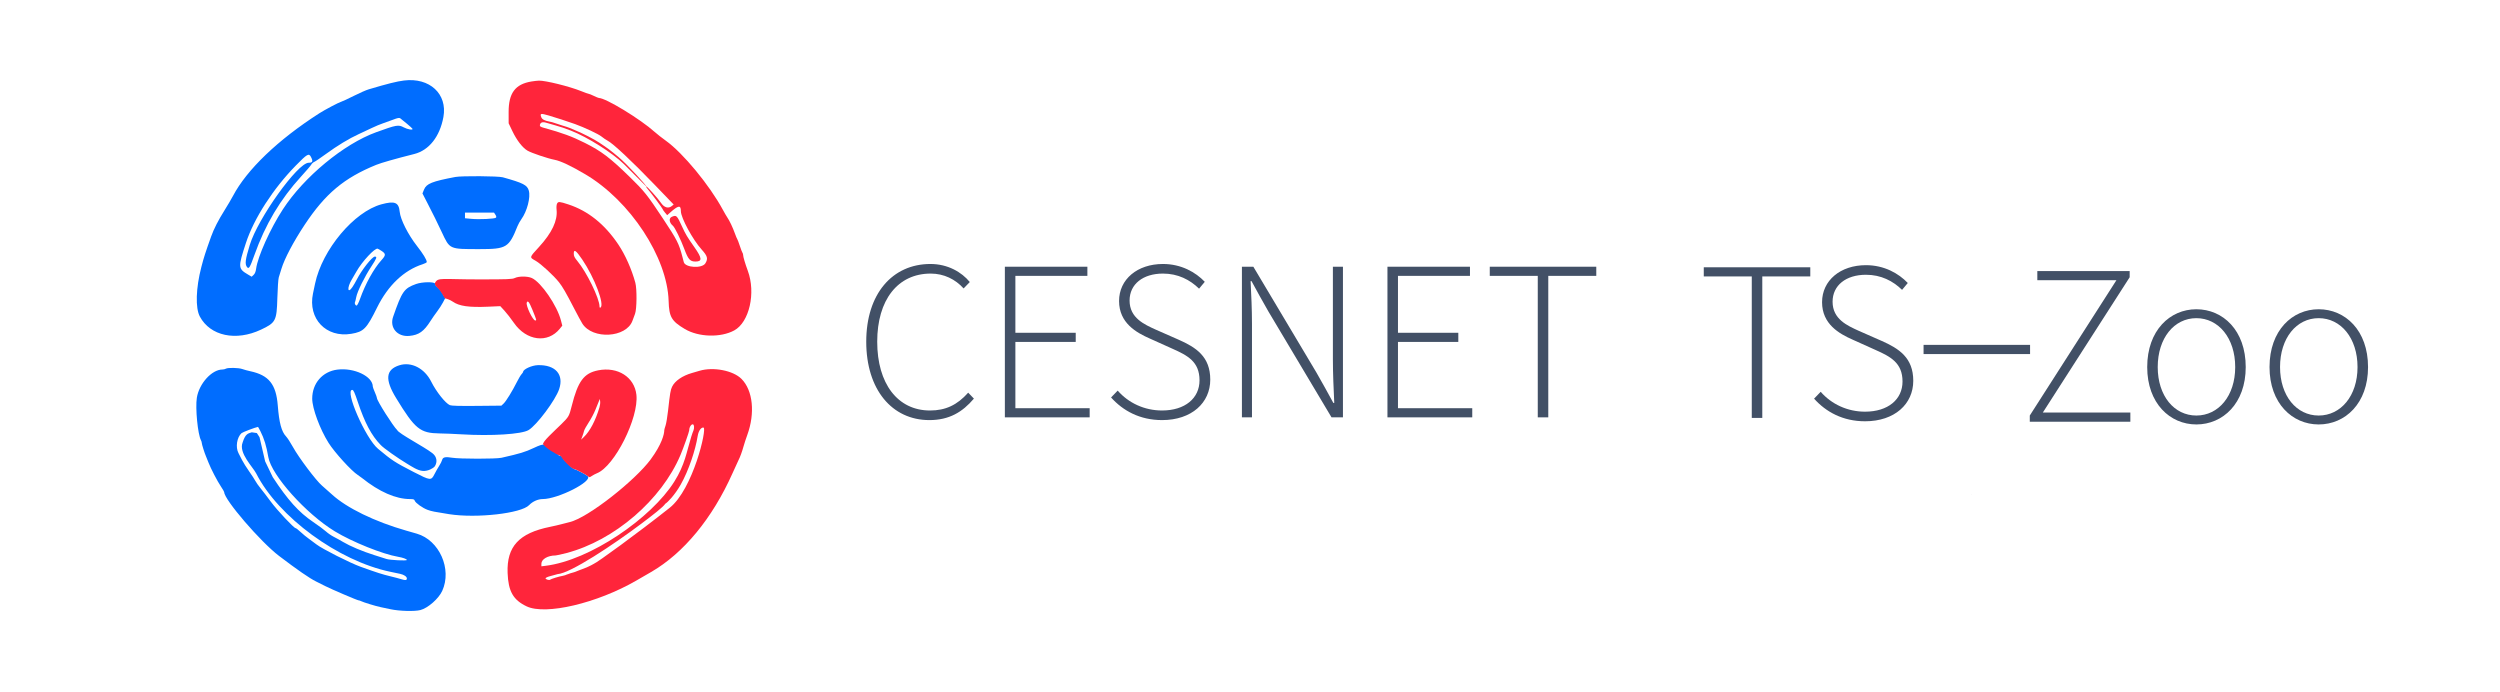 <?xml version="1.0" encoding="UTF-8" standalone="no"?>
<svg
   viewBox="0 0 1050 290.57"
   version="1.1"
   id="svg834"
   sodipodi:docname="tszoo.svg"
   inkscape:version="1.2.2 (b0a84865, 2022-12-01)"
   inkscape:export-filename="/Users/karel/bitmap.png"
   inkscape:export-xdpi="300"
   inkscape:export-ydpi="300"
   width="1050"
   height="290.57"
   xmlns:inkscape="http://www.inkscape.org/namespaces/inkscape"
   xmlns:sodipodi="http://sodipodi.sourceforge.net/DTD/sodipodi-0.dtd"
   xmlns="http://www.w3.org/2000/svg"
   xmlns:svg="http://www.w3.org/2000/svg">
  <defs
     id="defs838" />
  <sodipodi:namedview
     id="namedview836"
     pagecolor="#ffffff"
     bordercolor="#666666"
     borderopacity="1.0"
     inkscape:pageshadow="2"
     inkscape:pageopacity="0.0"
     inkscape:pagecheckerboard="0"
     showgrid="false"
     inkscape:snap-bbox="true"
     inkscape:zoom="0.82271216"
     inkscape:cx="512.9376"
     inkscape:cy="231.55121"
     inkscape:window-width="1512"
     inkscape:window-height="845"
     inkscape:window-x="409"
     inkscape:window-y="1478"
     inkscape:window-maximized="0"
     inkscape:current-layer="g832"
     height="290.57px"
     inkscape:showpageshadow="2"
     inkscape:deskcolor="#d1d1d1" />
  <g
     fill-rule="evenodd"
     id="g832"
     style="display:inline"
     inkscape:export-filename="/Users/karel/Downloads/logo.png"
     inkscape:export-xdpi="600"
     inkscape:export-ydpi="600"
     inkscape:label="logo">
    <path
       d="m 169.66,33.816 c -3.043,0.384 -6.801,1.324 -14.821,3.708 -1.055,0.314 -3.88,1.557 -6.278,2.764 -2.397,1.207 -4.751,2.303 -5.231,2.436 -1.073,0.297 -6.872,3.357 -9.241,4.875 -17.337,11.113 -30.412,23.635 -36.25,34.719 -0.662,1.256 -2.233,3.924 -3.492,5.929 -2.671,4.252 -4.516,7.861 -5.675,11.099 -2.425,6.777 -3.017,8.623 -4.1,12.773 -2.31,8.856 -2.567,17.231 -0.638,20.831 4.375,8.169 15.161,10.472 25.704,5.491 6.186,-2.923 6.584,-3.691 6.849,-13.245 0.114,-4.124 0.385,-8.047 0.602,-8.718 0.217,-0.672 0.721,-2.293 1.119,-3.604 1.299,-4.27 5.033,-11.343 9.737,-18.443 8.672,-13.089 16.53,-19.675 30.062,-25.195 2.1,-0.857 7.943,-2.522 15.987,-4.556 6.21,-1.57 10.733,-7.309 12.238,-15.525 1.774,-9.687 -5.799,-16.697 -16.572,-15.339 m 1.217,18.118 c 1.249,1.04 2.323,2.021 2.387,2.18 0.252,0.627 -2.09,0.239 -3.673,-0.608 -2.262,-1.212 -3.023,-1.079 -11.614,2.036 -13.576,4.923 -30.291,18.738 -39.169,32.374 -5.305,8.147 -10.564,19.825 -11.243,24.966 -0.162,1.228 -0.499,2.055 -1.05,2.572 l -0.812,0.763 -1.5,-0.885 c -4.255,-2.508 -4.288,-3.004 -0.903,-13.327 3.373,-10.283 11.421,-22.758 20.979,-32.519 4.763,-4.864 5.453,-5.257 6.314,-3.592 0.964,1.866 0.737,2.458 -0.945,2.458 -4.614,0 -21.355,23.37 -24.755,34.556 -1.876,6.174 -2.103,7.967 -1.165,9.231 0.768,1.037 1.234,0.284 3.141,-5.077 4.533,-12.744 10.886,-23.42 19.614,-32.956 2.106,-2.301 4.022,-4.545 4.257,-4.986 0.235,-0.441 0.771,-0.933 1.191,-1.095 0.419,-0.161 2.608,-1.642 4.863,-3.29 4.876,-3.565 9.791,-6.545 13.86,-8.403 1.874,-0.859 3.74,-1.735 5.598,-2.628 1.449,-0.701 3.489,-1.552 4.534,-1.892 1.045,-0.34 2.998,-1.046 4.34,-1.567 1.828,-0.711 2.572,-0.855 2.961,-0.575 0.286,0.205 1.542,1.224 2.79,2.264 m 20.405,22.383 c -9.813,1.86 -12.175,2.805 -13.183,5.274 l -0.673,1.648 2.116,4.106 c 2.527,4.903 4.016,7.918 5.981,12.11 3.434,7.323 3.085,7.166 15.888,7.166 11.327,0 12.319,-0.602 15.954,-9.687 0.323,-0.808 1.044,-2.099 1.601,-2.868 2.404,-3.319 3.932,-9.18 3.131,-12.011 -0.662,-2.34 -2.362,-3.21 -10.937,-5.598 -1.909,-0.531 -17.244,-0.639 -19.878,-0.14 m -31.038,11.474 c -11.547,3.108 -24.893,19.029 -27.915,33.302 -0.325,1.535 -0.722,3.418 -0.882,4.185 -2.209,10.567 5.514,18.682 16.096,16.913 5.216,-0.872 6.413,-2.092 10.832,-11.042 4.593,-9.299 11.305,-15.672 19.15,-18.181 0.949,-0.304 1.722,-0.718 1.718,-0.921 -0.02,-0.962 -1.556,-3.478 -4.121,-6.753 -3.735,-4.768 -6.941,-11.118 -7.253,-14.366 -0.38,-3.952 -2.048,-4.639 -7.625,-3.137 m 47.821,4.375 c 0.407,0.622 0.472,1 0.216,1.257 -0.492,0.492 -6.98,0.798 -10.31,0.486 l -2.679,-0.251 v -2.382 h 12.19 l 0.583,0.89 m -47.733,15.259 c 1.765,1.191 1.747,1.763 -0.117,3.824 -3.246,3.586 -6.794,10.014 -9.045,16.383 -0.525,1.487 -1.154,2.703 -1.396,2.703 -0.494,0 -0.962,-0.954 -0.687,-1.4 0.099,-0.159 0.337,-1.126 0.529,-2.148 0.446,-2.372 3.49,-8.54 6.41,-12.987 2.21,-3.366 2.445,-4.041 1.407,-4.041 -1.121,0 -5.571,5.661 -7.605,9.675 -0.496,0.979 -1.31,2.38 -1.808,3.114 -2.059,3.035 -2.341,0.352 -0.323,-3.071 0.674,-1.142 1.339,-2.288 1.996,-3.44 2.371,-4.21 7.787,-10.027 8.932,-9.594 0.315,0.119 1.083,0.56 1.707,0.982 m 14.423,13.847 c -5.058,1.819 -5.916,3.045 -9.65,13.779 -1.58,4.543 1.782,8.502 6.811,8.02 4.044,-0.388 6.091,-1.846 8.978,-6.392 0.861,-1.333 1.77,-2.635 2.725,-3.903 0.805,-1.055 1.892,-2.737 2.415,-3.739 l 0.951,-1.821 -1.111,-1.943 c -0.612,-1.068 -1.568,-2.279 -2.124,-2.691 -0.557,-0.411 -1.012,-1.032 -1.012,-1.38 0,-0.929 -5.337,-0.882 -7.983,0.07 m -7.068,34.144 c -5.703,1.841 -6.099,5.931 -1.329,13.746 7.966,13.052 10.066,14.758 18.298,14.866 2.109,0.027 6.19,0.194 9.067,0.371 12.673,0.777 25.399,-0.026 28.282,-1.784 3.471,-2.117 11.257,-12.532 12.826,-17.157 2.097,-6.184 -1.541,-10.306 -8.922,-10.107 -2.569,0.069 -6.205,1.739 -6.205,2.85 0,0.137 -0.303,0.574 -0.672,0.971 -0.37,0.397 -1.251,1.878 -1.958,3.292 -1.901,3.802 -4.509,8.03 -5.564,9.022 l -0.929,0.871 -10.325,0.103 c -7.2,0.071 -10.619,-0.019 -11.293,-0.299 -1.87,-0.774 -5.729,-5.626 -7.847,-9.866 -2.816,-5.638 -8.404,-8.501 -13.429,-6.879 m -72.831,1.423 c -0.288,0.186 -0.95,0.34 -1.472,0.343 -4.443,0.025 -9.78,5.931 -10.718,11.862 -0.685,4.33 0.397,15.417 1.744,17.868 0.183,0.333 0.333,0.843 0.333,1.132 0,0.54 1.195,4.334 1.759,5.586 0.173,0.384 0.631,1.524 1.018,2.534 1.003,2.615 3.767,7.937 5.318,10.238 0.726,1.078 1.321,2.108 1.321,2.288 0,3.136 15.23,20.851 23.016,26.771 7.694,5.85 12.802,9.379 15.519,10.721 0.959,0.473 2.685,1.341 3.836,1.928 2.674,1.364 13.576,6.026 14.092,6.026 0.214,0 0.663,0.144 0.996,0.32 0.918,0.486 6.196,2.104 8.226,2.523 0.987,0.204 2.894,0.606 4.236,0.894 3.681,0.788 10.087,0.962 12.479,0.337 3.175,-0.829 7.673,-4.775 9.171,-8.047 4.188,-9.149 -1.203,-21.297 -10.665,-24.033 -1.055,-0.305 -3.095,-0.891 -4.533,-1.303 -13.128,-3.755 -24.914,-9.496 -31.077,-15.137 -1.398,-1.276 -2.815,-2.533 -4.249,-3.769 -2.481,-2.116 -9.707,-11.723 -12.147,-16.148 -1.03,-1.869 -2.339,-3.884 -2.908,-4.478 -1.917,-2.003 -2.924,-5.754 -3.488,-13.001 -0.693,-8.909 -3.751,-12.728 -11.519,-14.388 -1.151,-0.246 -2.684,-0.665 -3.407,-0.932 -1.5,-0.552 -6.096,-0.643 -6.881,-0.135 m 46.856,0.377 c -6.279,0.79 -10.587,5.755 -10.587,12.2 0,4.063 3.224,12.783 6.863,18.564 2.53,4.019 9.63,11.821 12.284,13.497 0.455,0.288 1.237,0.851 1.738,1.251 7.276,5.818 14.222,8.862 20.222,8.862 1.42,0 1.78,0.126 1.956,0.681 0.299,0.94 3.308,3.084 5.403,3.85 1.641,0.6 2.864,0.845 9.075,1.817 11.508,1.801 30.273,-0.329 33.567,-3.811 1.432,-1.514 3.718,-2.537 5.668,-2.537 6.46,0 21.151,-7.461 18.94,-9.618 -0.636,-0.62 -5.076,-2.936 -5.629,-2.936 -0.572,0 -4.701,-4.12 -4.967,-4.955 -0.133,-0.361 -0.469,-0.608 -0.854,-0.625 -0.362,0 -0.783,-0.213 -0.936,-0.474 -0.44,-0.747 -5.067,-3.986 -6.038,-4.226 -0.628,-0.155 -1.813,0.225 -4.184,1.343 -3.724,1.755 -5.671,2.349 -13.597,4.143 -2.328,0.528 -17.613,0.515 -20.754,-0.017 -2.813,-0.476 -3.888,-0.241 -4.178,0.915 -0.126,0.504 -0.686,1.626 -1.244,2.493 -0.558,0.867 -1.448,2.44 -1.979,3.495 -1.385,2.756 -1.688,2.725 -8.7,-0.886 -7.978,-4.108 -9.087,-4.83 -15.013,-9.777 -5.249,-4.381 -14.143,-24.734 -10.808,-24.734 0.486,0 0.982,1.084 2.313,5.057 2.963,8.841 5.743,14.075 9.586,18.047 1.086,1.261 7.456,5.738 11.087,7.891 1.895,1.124 4.379,2.882 6.651,3.043 2.355,0.166 4.472,-1.294 4.86,-1.749 0.743,-0.87 1.866,-3.574 -0.909,-5.747 -3.393,-2.657 -14.132,-8.199 -14.719,-9.654 -1.669,-1.548 -8.504,-12.336 -8.504,-13.423 0,-0.264 -0.392,-1.368 -0.872,-2.452 -0.479,-1.084 -0.872,-2.156 -0.872,-2.382 0,-4.29 -7.795,-8.036 -14.87,-7.146 m -32.352,25.84 c 1.6,3.156 2.509,6.128 3.341,10.92 1.325,7.625 15.774,23.748 27.936,31.171 7.249,4.425 20.165,9.618 26.582,10.688 1.963,0.328 3.662,0.946 3.662,1.332 0,0.413 -7.092,0.068 -8.544,-0.415 -0.576,-0.191 -2.93,-0.939 -5.232,-1.662 -4.804,-1.509 -10.13,-3.755 -13.009,-5.487 -1.26,-0.75 -2.543,-1.46 -3.848,-2.128 -1.025,-0.513 -2.516,-1.532 -3.313,-2.264 -0.798,-0.733 -3.256,-2.551 -5.462,-4.04 -5.961,-4.026 -10.618,-9.198 -16.913,-18.786 l -3.195,-6.627 -2.361,-10.157 -1.124,-1.736 -2.131,-0.324 c -1.641,0.515 -2.697,0.647 -3.854,4.316 -1.748,4.385 4.354,10.286 5.725,12.99 9.254,18.262 34.502,36.759 56.361,41.29 1.397,0.29 3.235,0.676 4.083,0.858 1.615,0.346 2.817,1.17 2.817,1.932 0,0.767 -0.59,0.866 -2.154,0.36 -0.83,-0.267 -2.999,-0.843 -4.821,-1.279 -3.266,-0.781 -5.514,-1.501 -12.38,-3.964 -4.488,-1.609 -16.193,-7.528 -18.589,-9.399 -1.106,-0.86 -2.231,-1.696 -3.374,-2.506 -0.839,-0.583 -2.314,-1.8 -3.28,-2.702 -0.965,-0.903 -1.92,-1.642 -2.123,-1.642 -0.717,0 -7.793,-7.549 -10.421,-11.119 -1.467,-1.992 -3.39,-4.503 -4.274,-5.58 -0.884,-1.077 -1.876,-2.483 -2.205,-3.124 -0.329,-0.64 -1.503,-2.445 -2.61,-4.01 -1.107,-1.565 -2.452,-3.708 -2.989,-4.763 -0.537,-1.055 -1.218,-2.386 -1.514,-2.957 -1.285,-2.477 -0.642,-6.588 1.306,-8.351 0.45,-0.407 5.593,-2.361 6.911,-2.625 0.045,-0.009 0.493,0.796 0.996,1.789"
       fill="#1ec5b5"
       id="path824"
       style="display:inline;fill:#006dff;fill-opacity:1"
       sodipodi:nodetypes="cccccccccccccccccccccccccccccccscccssccccsccccccccscsccccscsccccccccscccccccscccscccccccccccccccsccccccccscscccccccccsssccssccsccccccccccccscccscccscsscscsccccccccscccsccsssscscscccccscccccccccccccccsccccccscscssccsc"
       inkscape:export-filename="/Users/karel/Downloads/path826.png"
       inkscape:export-xdpi="300"
       inkscape:export-ydpi="300" />
    <path
       d="m 223.21,34.224 c -6.824,1.131 -9.601,4.855 -9.586,12.855 l 0.009,4.708 1.584,3.313 c 1.842,3.854 4.242,6.948 6.345,8.18 1.688,0.99 8.55,3.302 11.392,3.839 2.511,0.475 6.968,2.585 12.968,6.141 18.791,11.137 34.37,34.864 34.902,53.157 0.195,6.695 1.204,8.439 6.813,11.774 5.768,3.43 15.006,3.694 20.733,0.592 6.34,-3.434 9.147,-15.754 5.708,-25.055 -1.099,-2.974 -1.961,-5.89 -1.961,-6.636 0,-0.324 -0.124,-0.737 -0.276,-0.919 -0.151,-0.183 -0.661,-1.509 -1.133,-2.947 -0.472,-1.439 -0.947,-2.694 -1.055,-2.79 -0.108,-0.096 -0.565,-1.195 -1.016,-2.441 -0.923,-2.551 -2.239,-5.323 -3.144,-6.626 -0.334,-0.48 -1.2,-1.971 -1.926,-3.313 C 298.012,77.775 286.82,64.22 279.67,59.111 c -1.61,-1.151 -3.718,-2.805 -4.683,-3.675 -5.962,-5.377 -20.581,-14.285 -23.443,-14.285 -0.179,0 -1.139,-0.392 -2.133,-0.872 -0.994,-0.48 -1.967,-0.872 -2.163,-0.872 -0.195,0 -1.648,-0.521 -3.227,-1.158 -4.872,-1.964 -15.003,-4.472 -17.701,-4.381 -0.667,0.023 -2.067,0.182 -3.11,0.356 m 7.302,14.303 c 2.543,0.732 8.161,2.56 10.986,3.575 3.934,1.414 9.811,4.178 11.098,5.219 0.801,0.649 1.941,1.426 2.533,1.726 2.306,1.17 10.191,8.552 19.855,18.59 l 7.955,8.261 -0.794,0.643 c -1.452,1.175 -3.192,0.65 -4.56,-1.374 -1.279,-1.895 -5.973,-7.115 -6.197,-6.891 -0.106,0.106 0.126,0.545 0.516,0.976 1.251,1.383 6.385,8.257 6.385,8.549 0,0.154 0.432,0.798 0.959,1.43 l 0.959,1.148 1.046,-0.932 c 3.683,-3.281 4.707,-3.441 4.71,-0.738 0.002,2.75 5.004,11.986 8.701,16.069 2.491,2.751 2.789,3.844 1.585,5.821 -1.366,2.244 -8.434,1.851 -9.062,-0.504 -0.112,-0.422 -0.346,-1.316 -0.52,-1.987 -1.512,-5.847 -2.21,-7.229 -8.278,-16.39 -6.531,-9.861 -7.806,-11.455 -13.946,-17.437 -8.299,-8.086 -11.859,-10.785 -18.822,-14.27 -5.434,-2.719 -9.424,-4.184 -17.302,-6.355 -1.326,-0.365 -1.649,-0.597 -1.569,-1.129 0.165,-1.097 1.082,-1.448 2.598,-0.995 0.736,0.22 2.516,0.733 3.954,1.14 2.454,0.694 3.951,1.2 6.452,2.184 7.086,2.787 17.286,9.222 22.259,14.039 1.117,1.082 6.458,6.439 9.376,9.385 0.483,-0.033 -8.123,-9.418 -11.576,-12.292 -3.621,-3.012 -4.28,-3.507 -8.053,-6.037 -2.171,-1.456 -7.168,-4.028 -10.088,-5.192 -1.055,-0.421 -2.154,-0.884 -2.441,-1.03 -0.288,-0.145 -1.7,-0.614 -3.139,-1.04 -1.438,-0.427 -2.929,-0.913 -3.313,-1.08 -0.383,-0.167 -1.247,-0.402 -1.918,-0.521 -2.074,-0.368 -3.184,-0.943 -3.519,-1.826 -0.632,-1.662 -0.311,-1.737 3.17,-0.735 m 3.469,36.948 c -0.258,0.482 -0.341,1.502 -0.219,2.688 0.464,4.496 -1.953,9.616 -7.312,15.486 -4.25,4.655 -4.173,4.334 -1.43,5.919 2.228,1.287 7.543,6.184 9.771,9.002 1.485,1.877 2.969,4.448 6.36,11.02 1.396,2.704 2.934,5.545 3.419,6.313 4.296,6.804 18.464,6.001 21.061,-1.194 0.261,-0.725 0.743,-2.024 1.071,-2.887 0.762,-2.009 0.845,-10.436 0.129,-13.077 -1.53,-5.64 -4.231,-11.715 -7.134,-16.042 -5.725,-8.534 -12.678,-14.114 -20.989,-16.846 -3.702,-1.216 -4.256,-1.261 -4.727,-0.382 m 48.224,5.559 c -1.394,0.56 -1.195,2.462 0.395,3.782 0.81,0.672 3.31,5.762 4.815,9.805 1.613,4.329 2.416,5.231 4.656,5.231 2.942,0 2.84,-1.371 -0.446,-6.041 -3.022,-4.295 -3.669,-5.376 -5.15,-8.606 -2.193,-4.78 -2.356,-4.94 -4.27,-4.171 m -37.684,17.947 c 5.181,7.637 9.509,19.054 7.657,20.198 -0.241,0.15 -0.393,-0.026 -0.393,-0.455 0,-3.352 -5.396,-14.429 -9.305,-19.102 -1.174,-1.403 -1.506,-2.081 -1.506,-3.077 0,-2.065 0.924,-1.43 3.547,2.436 m -28.307,7.787 c -1.077,0.513 -2.865,0.582 -15.182,0.582 -15.466,0 -17.092,-0.932 -18.302,1.409 -0.484,0.936 1.171,2.204 1.607,2.708 0.275,0.318 1.051,1.365 1.575,2.276 0.525,0.911 0.82,1.615 1.103,1.615 0.283,0 1.972,0.517 3.157,1.347 2.699,1.89 6.818,2.472 14.928,2.11 l 5.012,-0.224 1.744,1.894 c 0.959,1.042 2.751,3.349 3.982,5.127 5.257,7.591 14.235,8.726 19.294,2.439 l 1.021,-1.27 -0.551,-2.152 c -1.607,-6.273 -8.323,-16.073 -12.232,-17.848 -1.793,-0.815 -5.46,-0.821 -7.155,-0.013 m 7.382,13.32 c 1.8,4.415 1.829,4.524 1.21,4.524 -1.052,0 -4.043,-6.3 -3.573,-7.526 0.406,-1.058 1.033,-0.262 2.363,3.002 m 27.612,25.463 c -5.985,1.184 -8.483,4.556 -11.095,14.981 -1.071,4.273 -1.228,4.548 -4.349,7.614 -3.103,3.049 -8.107,7.493 -7.661,8.475 1.291,1.662 4.968,3.967 7.568,5.032 0.34,1.169 4.349,5.343 5.561,5.372 0.56,0.013 4.973,2.35 5.74,3.039 0.533,0.479 0.69,0.465 1.57,-0.141 0.537,-0.371 1.527,-0.893 2.198,-1.161 7.381,-2.947 17.595,-23.287 16.542,-32.939 -0.81,-7.424 -7.822,-11.906 -16.073,-10.273 m 42.6,0.183 c -0.959,0.285 -2.371,0.697 -3.139,0.916 -4.073,1.161 -7.218,3.326 -8.4,5.782 -0.659,1.369 -0.87,2.619 -1.703,10.119 -0.283,2.55 -0.755,5.341 -1.047,6.203 -0.293,0.862 -0.532,1.717 -0.532,1.901 0,1.694 -1.01,5.928 -5.751,12.359 -6.382,8.659 -26.199,24.434 -34.005,26.279 -0.863,0.204 -2.433,0.606 -3.488,0.894 -1.055,0.287 -3.173,0.776 -4.708,1.087 -13.071,2.646 -18.26,8.272 -17.851,19.354 0.287,7.751 2.35,11.373 8.01,14.059 7.963,3.78 29.529,-1.294 46.031,-10.829 l 6.253,-3.615 c 13.639,-7.892 25.689,-22.507 34.138,-41.402 1.173,-2.623 2.335,-5.162 2.582,-5.641 0.664,-1.292 1.43,-3.397 2.092,-5.754 0.323,-1.151 1.018,-3.27 1.545,-4.708 3.365,-9.2 2.396,-18.726 -2.396,-23.569 -3.503,-3.54 -11.823,-5.161 -17.631,-3.435 m -42.028,15.31 c -1.66,5.617 -4.026,10.109 -6.62,12.565 l -1.104,1.047 0.522,-1.395 c 0.287,-0.768 0.608,-1.788 0.713,-2.267 0.105,-0.48 0.979,-2.072 1.943,-3.538 0.964,-1.466 2.215,-3.82 2.779,-5.231 0.482,-1.207 0.971,-2.41 1.467,-3.611 l 0.44,-1.046 0.137,1.035 c 0.076,0.57 -0.049,1.668 -0.277,2.441 m 39.703,8.028 c 0.063,0.544 -0.04,1.317 -0.231,1.717 -0.19,0.4 -0.611,1.591 -0.936,2.646 -1.979,6.435 -2.617,11.697 -7.118,18.856 -9.672,15.385 -35.4,33.026 -53.993,35.343 l -1.831,0.228 v -1.074 c 0,-1.91 2.688,-3.484 5.95,-3.484 0.376,0 2.448,-0.462 4.603,-1.026 20.085,-5.261 39.884,-22.29 47.867,-41.171 1.214,-2.869 3.655,-9.755 3.655,-10.307 0,-2.083 1.812,-3.622 2.034,-1.728 m -42.028,57.701 c -1.398,0.853 -3.617,1.843 -5.865,2.618 -0.959,0.331 -1.999,0.733 -2.311,0.895 -0.312,0.162 -1.172,0.281 -1.835,0.532 -0.697,0.263 -0.317,0.159 -1.439,0.516 -0.492,0.195 -0.839,0.387 -1.653,0.52 -1.517,0.246 -5.014,1.32 -5.331,1.636 -0.32,0.32 -1.904,-0.145 -1.904,-0.56 0,-0.223 0.746,-0.611 1.657,-0.861 0.911,-0.25 2.441,-0.669 3.4,-0.93 5.407,-0.366 23.417,-12.324 35.159,-21.168 4.921,-3.707 9.202,-7.006 10.095,-8.409 0.917,-0.497 3.971,-3.629 6.44,-7.983 3.476,-6.132 6.238,-14.741 7.123,-20.309 0.44,-2.767 1.711,-3.877 2.503,-3.673 1.497,0.385 -4.442,25.917 -14.224,33.676 -13.541,10.741 -30.654,23.156 -31.816,23.5"
       fill="#e5994a"
       id="path826"
       sodipodi:nodetypes="cccccccccscsccscccccssscccccccccccscsccccscccccccscccsccccccccccccccccccccccccccscccccscsccscccscccccccccccsccccccccccccccccccscscccccccccccccccccscccccccccccssccscccsscccsscscssssc"
       style="display:inline;fill:#ff253b;fill-opacity:1"
       inkscape:export-filename="/Users/karel/Downloads/path826.png"
       inkscape:export-xdpi="300"
       inkscape:export-ydpi="300" />
    <g
       inkscape:groupmode="layer"
       id="layer1"
       inkscape:label="text"
       fill="#425066">
      <path
         d="m 973.842,178.269 c 11.136,0 20.736,-8.832 20.736,-24.096 0,-15.456 -9.6,-24.288 -20.736,-24.288 -11.04,0 -20.64,8.832 -20.64,24.288 0,15.264 9.6,24.096 20.64,24.096 z m 0,-3.744 c -9.312,0 -16.224,-8.256 -16.224,-20.352 0,-12.192 6.912,-20.544 16.224,-20.544 9.312,0 16.32,8.352 16.32,20.544 0,12.096 -7.008,20.352 -16.32,20.352 z"
         id="path936" />
      <path
         d="m 922.467,178.269 c 11.136,0 20.736,-8.832 20.736,-24.096 0,-15.456 -9.6,-24.288 -20.736,-24.288 -11.04,0 -20.64,8.832 -20.64,24.288 0,15.264 9.6,24.096 20.64,24.096 z m 0,-3.744 c -9.312,0 -16.224,-8.256 -16.224,-20.352 0,-12.192 6.912,-20.544 16.224,-20.544 9.312,0 16.32,8.352 16.32,20.544 0,12.096 -7.008,20.352 -16.32,20.352 z"
         id="path934" />
      <path
         d="m 852.51,177.117 h 42.24 v -3.84 h -36.768 l 36.48,-56.832 v -2.592 h -38.784 v 3.84 h 33.216 l -36.384,56.832 z"
         id="path932" />
      <path
         d="m 645.862,175.288 h 4.416 v -59.424 h 20.16 v -3.84 h -44.736 v 3.84 h 20.16 z"
         id="path922" />
      <path
         d="m 735.745,175.524 h 4.416 v -59.424 h 20.16 v -3.84 h -44.736 v 3.84 h 20.16 z"
         id="path922-0"
         style="display:inline" />
      <path
         id="path922-0-9"
         style="display:inline"
         d="m 807.898,144.857 v 3.84 h 20.16 v 0.023 h 0.135 0.418 0.141 0.164 0.059 0.373 0.137 0.199 0.238 0.195 0.172 0.148 0.15 c 0.039,1e-5 0.078,1e-5 0.117,0 h 0.027 0.146 0.06 0.215 0.156 0.184 0.238 0.256 0.209 0.27 0.008 v -0.023 h 20.16 v -3.84 z m 20.275,62.836 c -0.014,0.008 -0.029,0.017 -0.043,0.025 -0.038,0.022 0.004,0.174 0.014,0.131 0.012,-0.052 0.02,-0.104 0.029,-0.156 z" />
      <path
         d="m 582.73,175.288 h 35.616 v -3.84 h -31.2 v -27.84 h 25.344 v -3.84 h -25.344 v -23.904 h 30.24 v -3.84 h -34.656 z"
         id="path920" />
      <path
         d="m 521.605,175.288 h 4.224 v -39.264 c 0,-6.144 -0.288,-11.904 -0.576,-17.952 h 0.384 c 2.208,4.128 4.704,8.544 7.104,12.768 l 26.496,44.448 h 4.8 v -63.264 h -4.224 v 38.784 c 0,6.144 0.288,12.192 0.576,18.432 h -0.384 c -2.208,-4.128 -4.704,-8.544 -7.104,-12.768 l -26.496,-44.448 h -4.8 z"
         id="path918" />
      <path
         d="m 488.055,176.44 c 12.48,0 20.256,-7.296 20.256,-16.992 0,-9.696 -5.952,-13.536 -13.344,-16.8 l -9.6,-4.224 c -4.608,-2.112 -10.944,-4.8 -10.944,-12.192 0,-6.912 5.664,-11.328 14.016,-11.328 6.336,0 11.328,2.592 15.168,6.336 l 2.4,-2.88 c -3.84,-4.032 -9.888,-7.488 -17.568,-7.488 -10.752,0 -18.432,6.432 -18.432,15.552 0,9.216 7.2,13.248 12.864,15.744 l 9.6,4.32 c 6.24,2.784 11.328,5.376 11.328,13.248 0,7.488 -6.048,12.672 -15.744,12.672 -7.392,0 -14.112,-3.168 -18.624,-8.352 l -2.784,2.88 c 4.992,5.568 12.096,9.504 21.408,9.504 z"
         id="path916" />
      <path
         d="m 783.315,176.938 c 12.48,0 20.256,-7.296 20.256,-16.992 0,-9.696 -5.952,-13.536 -13.344,-16.8 l -9.6,-4.224 c -4.608,-2.112 -10.944,-4.8 -10.944,-12.192 0,-6.912 5.664,-11.328 14.016,-11.328 6.336,0 11.328,2.592 15.168,6.336 l 2.4,-2.88 c -3.84,-4.032 -9.888,-7.488 -17.568,-7.488 -10.752,0 -18.432,6.432 -18.432,15.552 0,9.216 7.2,13.248 12.864,15.744 l 9.6,4.32 c 6.24,2.784 11.328,5.376 11.328,13.248 0,7.488 -6.048,12.672 -15.744,12.672 -7.392,0 -14.112,-3.168 -18.624,-8.352 l -2.784,2.88 c 4.992,5.568 12.096,9.504 21.408,9.504 z"
         id="path916-2"
         style="display:inline" />
      <path
         d="m 422.043,175.288 h 35.616 v -3.84 h -31.2 v -27.84 h 25.344 v -3.84 h -25.344 v -23.904 h 30.24 v -3.84 h -34.656 z"
         id="path914" />
      <path
         d="m 390.319,176.44 c 8.352,0 13.92,-3.36 18.72,-9.024 l -2.4,-2.496 c -4.608,5.184 -9.504,7.488 -16.032,7.488 -13.632,0 -22.176,-11.328 -22.176,-28.896 0,-17.568 8.64,-28.608 22.464,-28.608 5.568,0 10.368,2.4 13.824,6.24 l 2.592,-2.688 c -3.36,-4.128 -9.216,-7.584 -16.512,-7.584 -16.032,0 -26.976,12.576 -26.976,32.64 0,20.16 10.848,32.928 26.496,32.928 z"
         id="path912" />
    </g>
  </g>
</svg>
